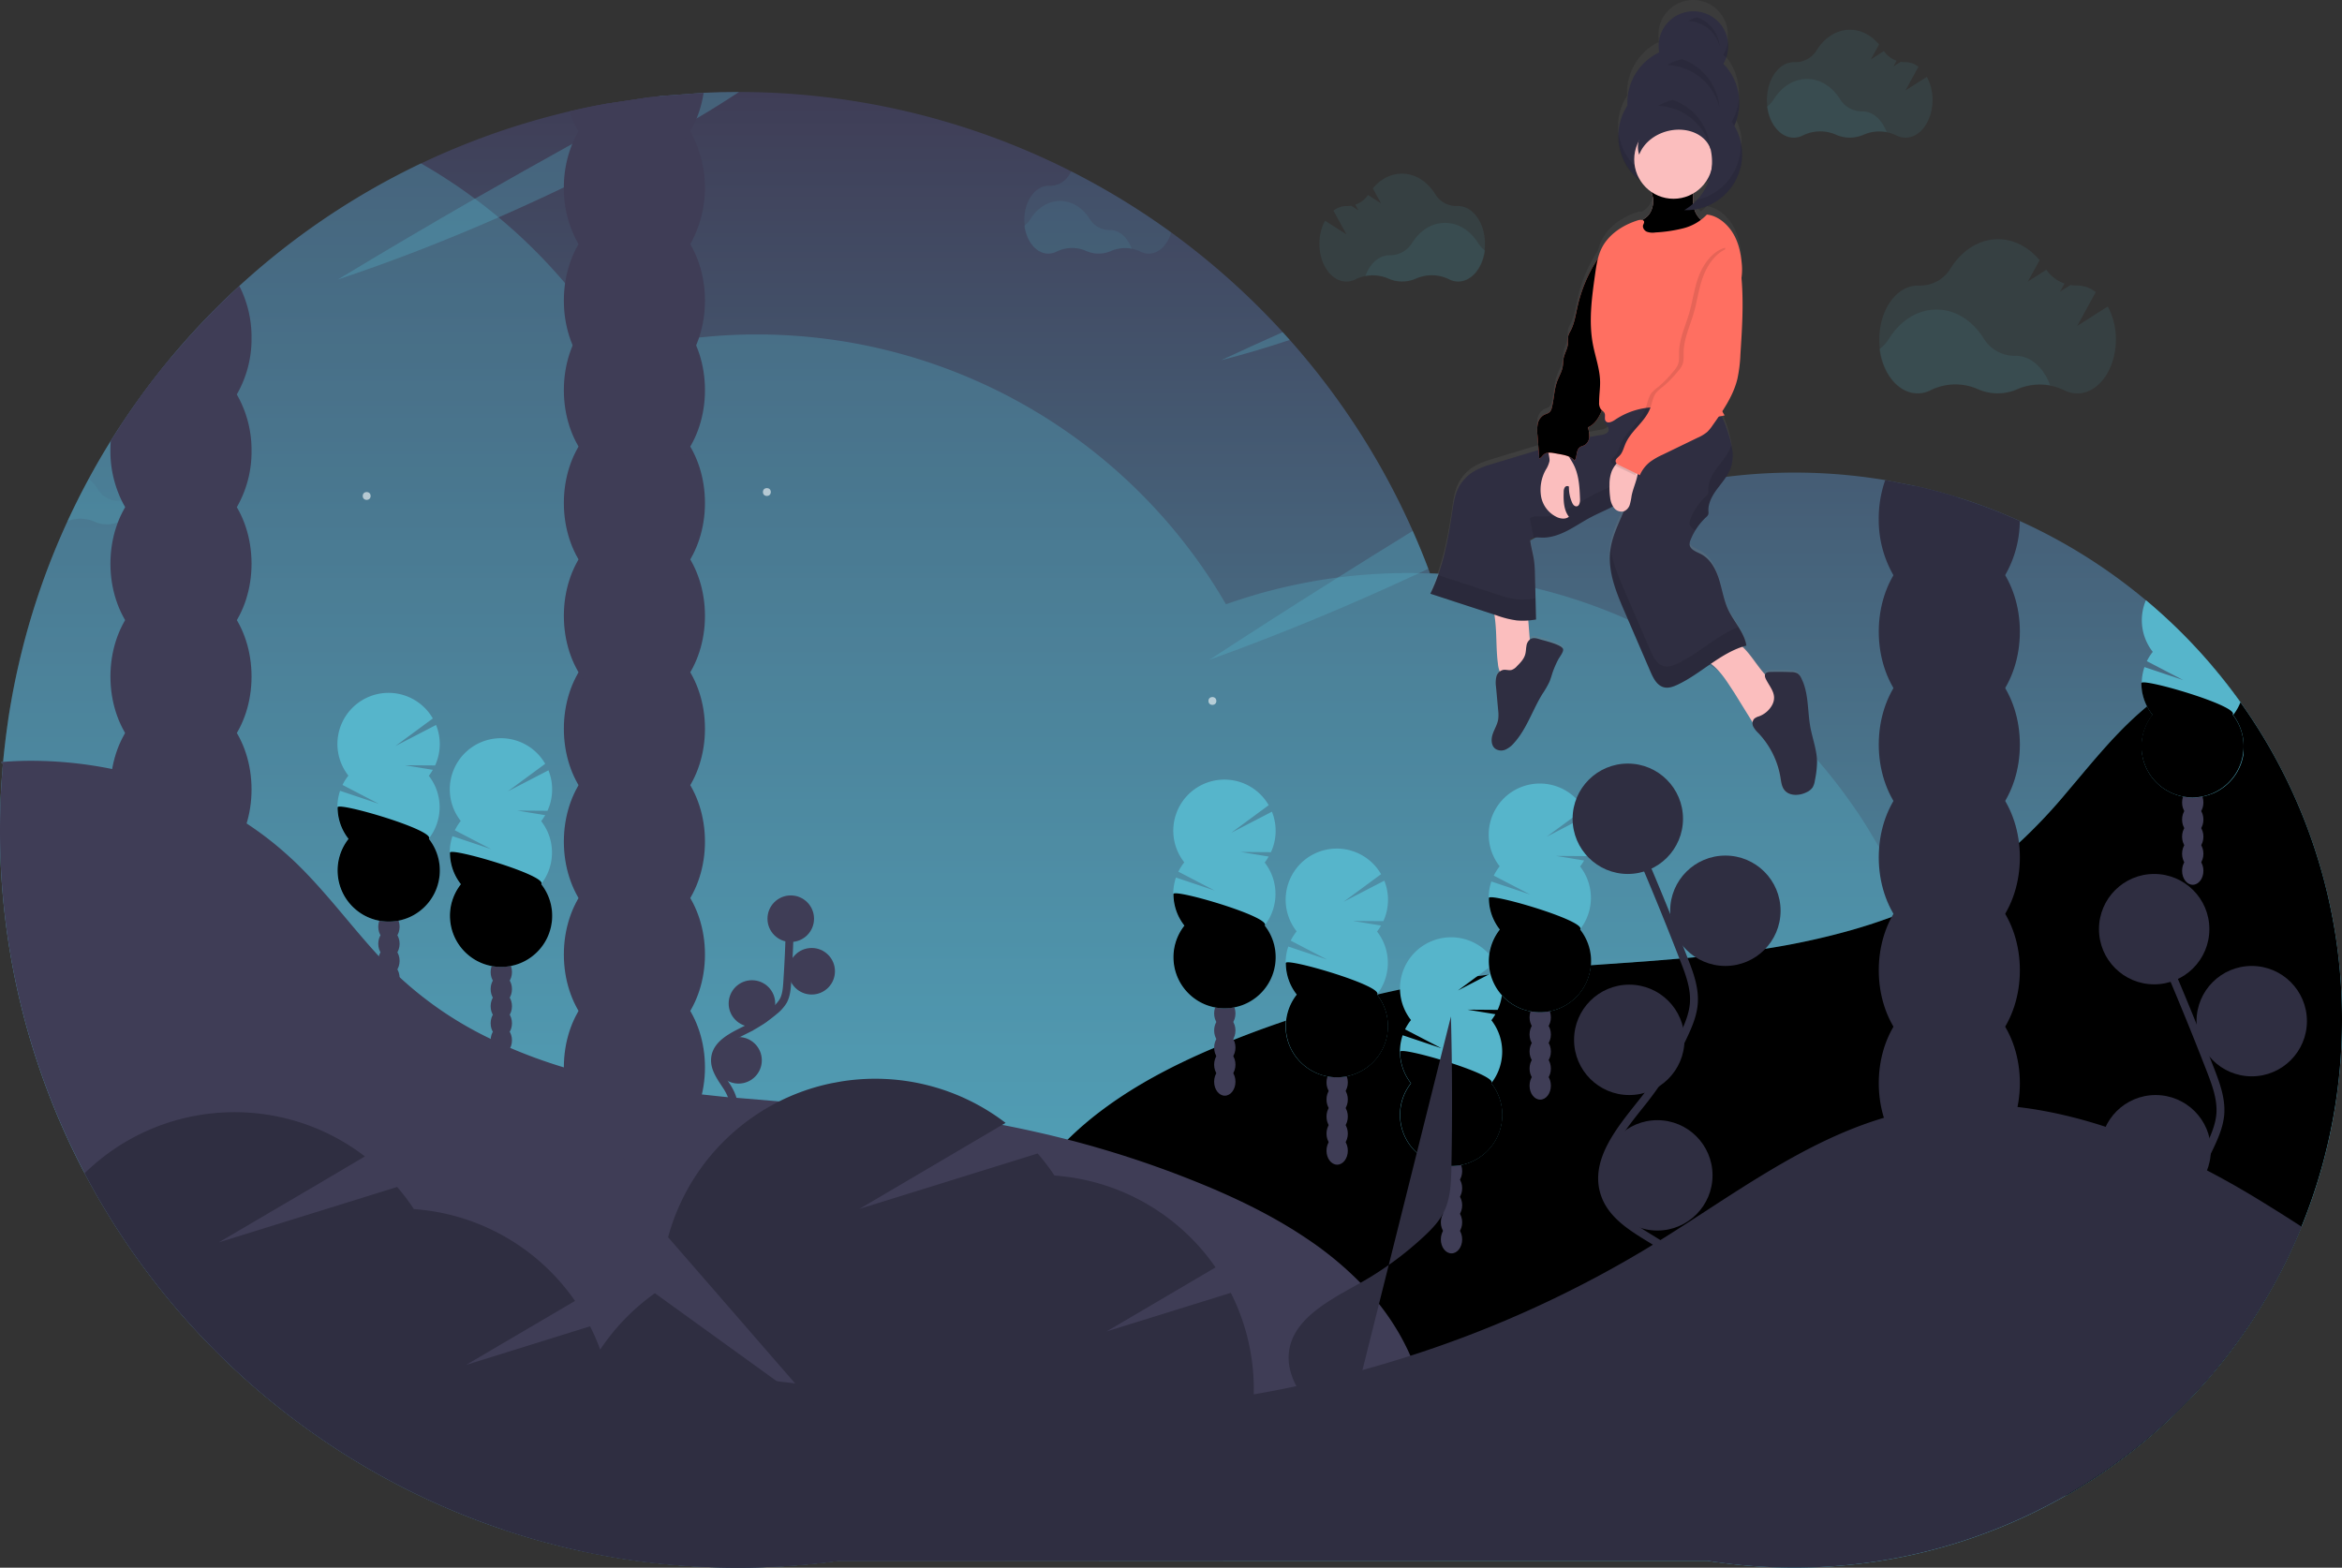 <svg xmlns="http://www.w3.org/2000/svg" xmlns:xlink="http://www.w3.org/1999/xlink" viewBox="0 0 1188 795.33"><rect x="0" y="0" width="1188" height="795.33" fill="#333333" stroke="none"/><style>.B{opacity:.1}.C{fill:#56b5cb}.D{fill:#3f3d56}.E{fill:#2f2e41}.F{opacity:.03}.G{fill:#fbbebe}.H{stroke-miterlimit:10}.I{stroke-width:4}.J{fill:#ff6f61}</style><defs><path id="C" d="M1188 517.54c-.072 99.584-53.351 191.54-139.71 241.13H506.83q-1-7.15-1.81-14.29l-1.21-10.67a538.15 538.15 0 01-1.69-18.69c-2.4-33.62-1-68 12.4-98.09a118.7 118.7 0 015.68-11.26 124.72 124.72 0 0110.45-15.37 139.73 139.73 0 0111-12.23 166.74 166.74 0 0116.71-14.4c2.81-2.13 5.7-4.2 8.64-6.19l.54-.36c15.07-10.14 31.65-18.44 48.35-25.52l3.46-1.44.9-.37 4.89-2 .65-.26q13.21-5.26 26.61-9.76 22.76-7.67 46.17-13.19 5.82-1.38 11.68-2.61 5.67-1.21 11.37-2.28 12.61-2.4 25.32-4.16l2.63-.34 5.54-.73 1-.12 4.79-.56 19.61-2c.26 0 .51 0 .76-.09h.06q10.39-.88 20.8-1.64l4.86-.36 4-.28 23.76-1.68 19.24-1.57 3.26-.29 2.21-.21a4.07 4.07 0 00.6-.06h.28l3.71-.37a1.66 1.66 0 01.22 0l3.18-.33c8.5-.88 17-1.92 25.44-3.19l2.58-.38a363.89 363.89 0 0043.37-9.38q4.88-1.39 9.7-2.94 5.53-1.79 11-3.8l1.54-.57 7.56-3c3.64-1.5 7.24-3.11 10.78-4.8l.46-.21q6.32-3 12.4-6.44c1.88-1.06 3.75-2.16 5.59-3.29a177.11 177.11 0 0026.26-19.32l1.83-1.67.2-.18a273.09 273.09 0 0022.42-24c9.94-11.68 19.56-23.69 30.53-34.38q4.8-4.68 10-9c4-3.3 8.08-6.41 12.32-9.33l.63-.44a181.25 181.25 0 0119.36-11.57q7.85 9.17 14.87 19A276.44 276.44 0 011188 517.54z"/><path id="D" d="M217.55 393.55a26.3 26.3 0 002-3l-14.22-2.33 15.38.11a26 26 0 00.49-20.54l-20.64 10.7 19-14a25.93 25.93 0 00-46.058 2.188 25.93 25.93 0 003.228 26.812 25.91 25.91 0 00-3 4.73l18.47 9.59-19.69-6.61a25.93 25.93 0 004.18 24.35c-8.362 10.63-7.149 25.902 2.785 35.079s25.255 9.177 35.189 0 11.147-24.449 2.785-35.079c7.402-9.405 7.402-22.655 0-32.06z"/><path id="E" d="M171.24 409.58a25.85 25.85 0 005.55 16c-8.362 10.63-7.149 25.902 2.785 35.079s25.255 9.177 35.189 0 11.147-24.449 2.785-35.079c3.45-4.38-46.31-18.91-46.31-16z"/><path id="F" d="M838.59 101.06c.17 3.35-.84 6.94-3.42 9.09-.83.69-1.79 1.22-2.59 1.94a7 7 0 001 10.61c2.67 1.64 6.08 1.2 9.17.66a53.89 53.89 0 0012-3.14 20 20 0 009.5-7.78c-3.37-1.87-5.2-5.82-5.41-9.66s.85-8.23-1.59-11.22-6.7-2.89-10.25-1.89c-1.8.5-3.54 1.18-5.34 1.67-.91.24-3.93.25-4.52.92-1.14 1.24 1.34 6.85 1.45 8.8z"/><path id="G" d="M815.56 127.94c-2.28-.25-4.09 1.84-5.34 3.77a72.87 72.87 0 00-9.93 23.53c-1 4.27-1.57 8.7-3.6 12.58a13.12 13.12 0 00-1.17 2.56 25.75 25.75 0 00-.18 4.13c-.21 2.49-1.68 4.7-2.18 7.16-.29 1.46-.23 3-.49 4.44-.46 2.57-1.87 4.85-2.78 7.3-1.59 4.31-1.57 9-2.74 13.49a4.66 4.66 0 01-.93 2c-.79.87-2.06 1.09-3.1 1.64a6.73 6.73 0 00-3.11 4.6 20.21 20.21 0 00-.11 5.71l.92 11.79c.94-.39 1.56-1.46 2.35-2.12 1.44-1.2 3.56-.93 5.4-.59l2.69.48c2.75.5 5.74 1.14 7.5 3.3 1.4-2.19.6-5.42 2.75-6.88.71-.47 1.57-.63 2.31-1a5.18 5.18 0 002.35-4.14 15.14 15.14 0 00-.68-4.89c3.45-1.45 5.6-4.95 7-8.44a70.68 70.68 0 003.21-13c3.11-17.53 6-35.18 6.25-53a25.43 25.43 0 00-1-8.83c-1.01-2.86-2.43-5.25-5.39-5.59z"/><linearGradient id="A" x1="600" y1="847.66" x2="600" y2="99" gradientUnits="userSpaceOnUse"><stop offset="0" stop-color="#56b5cb"/><stop offset="1" stop-color="#3f3d56"/></linearGradient><linearGradient id="B" x1="829.47" y1="455.58" x2="829.47" y2="52.33" gradientUnits="userSpaceOnUse"><stop offset="0" stop-color="gray" stop-opacity=".25"/><stop offset=".54" stop-color="gray" stop-opacity=".12"/><stop offset="1" stop-color="gray" stop-opacity=".1"/></linearGradient></defs><path d="M1142.29 408.43q-7-9.82-14.87-19a278.6 278.6 0 00-96.83-72.77 273.46 273.46 0 00-31.27-11.93q-11.1-3.48-22.58-6l-14.44-2.83a278.45 278.45 0 00-209.12 49q-10.77-1.31-21.8-1.75l-.87-2.32q-3.68-9.74-7.89-19.2a374.37 374.37 0 00-62.4-96.88l-3.56-3.94a378 378 0 00-56.56-50.57A373.18 373.18 0 00380.86 99h-.53q-8.76 0-17.41.41l-22.27 1.68-5.48.62-22.51 3.4q-8.94 1.62-17.73 3.69A375.19 375.19 0 0091.8 234.85q-9.48 11.43-18 23.63a352.76 352.76 0 00-7.9 11.71l-3.64 5.72Q56.32 285.42 51 295.3q-5.67 10.47-10.68 21.32a1.42 1.42 0 00-.08.18 370.54 370.54 0 00-24.73 72.49q-2.27 9.84-4 19.86-.68 3.84-1.26 7.7l-.12.86c-1 7-1.89 14-2.54 21.13l-.87.08a6.75 6.75 0 01.19.64 6.45 6.45 0 00.58.31l-.22 2.72a8.61 8.61 0 01-.19 2.41Q6 459 6 473.34A372.42 372.42 0 0048.54 646.8l.39.74A375.84 375.84 0 00168.57 782a372 372 0 00132.13 57.17l8.27 1.69q17.14 3.32 34.83 5 18 1.74 36.53 1.75a376.28 376.28 0 0051.33-3.5h440.39l3.58.55c110.219 16.255 219.49-34.904 277.592-129.965s53.799-215.638-10.932-306.315z" transform="translate(-6 -52.33)" fill="url(#A)"/><g class="C"><path d="M989 560.95l-.34-9.74q-.32-6.1-.89-12.15a274.18 274.18 0 00-5.43-34l-.35-1.51q-3-12.95-7.17-25.43-2.82-8.38-6.15-16.45-1.18-2.91-2.44-5.75a271.5 271.5 0 00-13-26l-.63-1.1-4.48-7.51-.61-1-.83-1.32v-.06q-2.94-4.67-6.06-9.19a276.24 276.24 0 00-21.3-27.1 277.85 277.85 0 00-37.09-34.58c-3.33-2.55-6.7-5.05-10.15-7.47a273.4 273.4 0 00-124.78-47.88q-10.77-1.31-21.8-1.75a196.83 196.83 0 00-5.43-.16c-2-.06-4-.07-6-.07a278.73 278.73 0 00-35.12 2.22 274.07 274.07 0 00-57.06 13.62C572.629 221.831 482.017 169.686 384 169.67a271.16 271.16 0 00-29.36 1.57c-1.08.09-2.16.22-3.24.35a273.83 273.83 0 00-39.17 7.55c-3.82-6.28-7.89-12.43-12.2-18.38s-8.69-11.59-13.37-17.09q-6-7-12.38-13.62a5.55 5.55 0 00-.42-.42 273.79 273.79 0 00-20.94-19.36c-3.9-3.26-7.89-6.42-12-9.44q-7.71-5.76-15.83-10.94-5.7-3.66-11.58-7A376.23 376.23 0 0085.8 182.52q-9.48 11.43-18 23.63a352.76 352.76 0 00-7.9 11.71l-3.64 5.72q-5.94 9.51-11.26 19.39-5.67 10.47-10.68 21.32a1.42 1.42 0 00-.08.18 370.54 370.54 0 00-24.73 72.49q-2.27 9.84-4 19.86-.68 3.84-1.26 7.7l-.12.86c-1 7-1.89 14-2.54 21.13l-.87.08a6.75 6.75 0 01.19.64 6.45 6.45 0 00.58.31l-.22 2.72a8.61 8.61 0 01-.19 2.41Q0 406.67 0 421.01a372.42 372.42 0 0042.54 173.46c.33.05.67.1 1 .13a276.23 276.23 0 00105.21-7.46q4.68 7.72 9.86 15.1 3.83 5.48 7.92 10.74a276.34 276.34 0 0083.15 71.69c1.41.8 2.84 1.57 4.27 2.34A270.73 270.73 0 00294 704.55q8 2.79 16.31 5.09c.31.08.62.18.93.25a272.89 272.89 0 0053.13 9q9.72.71 19.62.71a278 278 0 0044.34-3.56 271.65 271.65 0 0027.18-5.87q10.5-2.81 20.65-6.43 2.85 4.89 5.89 9.64A271.45 271.45 0 00505 744.34q6.29 7.38 13.11 14.29a276 276 0 0039.45 33.2h308.49l3.58.55a277.57 277.57 0 0040.27-33.71A274.3 274.3 0 00985 612.36q1.37-8 2.27-16.06a277.48 277.48 0 001.73-30.63v-4.72z" opacity=".3"/><use xlink:href="#C"/></g><use xlink:href="#C" opacity=".2"/><g class="D"><ellipse cx="197.29" cy="504.78" rx="5.41" ry="7.09"/><ellipse cx="197.29" cy="496.12" rx="5.41" ry="7.09"/><ellipse cx="197.29" cy="487.46" rx="5.41" ry="7.09"/><ellipse cx="197.29" cy="478.8" rx="5.41" ry="7.09"/><ellipse cx="197.29" cy="470.14" rx="5.41" ry="7.09"/><ellipse cx="197.29" cy="461.48" rx="5.41" ry="7.09"/><ellipse cx="197.29" cy="452.82" rx="5.41" ry="7.09"/></g><use xlink:href="#D" class="C"/><use xlink:href="#E" class="F"/><g class="D"><ellipse cx="254.29" cy="527.78" rx="5.41" ry="7.09"/><ellipse cx="254.29" cy="519.12" rx="5.41" ry="7.09"/><ellipse cx="254.29" cy="510.46" rx="5.41" ry="7.09"/><ellipse cx="254.29" cy="501.8" rx="5.41" ry="7.09"/><ellipse cx="254.29" cy="493.14" rx="5.41" ry="7.09"/><ellipse cx="254.29" cy="484.48" rx="5.41" ry="7.09"/><ellipse cx="254.29" cy="475.82" rx="5.41" ry="7.09"/></g><use xlink:href="#D" x="57" y="23" class="C"/><use xlink:href="#E" x="57" y="23" class="F"/><g class="D"><ellipse cx="621.29" cy="548.78" rx="5.41" ry="7.09"/><ellipse cx="621.29" cy="540.12" rx="5.41" ry="7.09"/><ellipse cx="621.29" cy="531.46" rx="5.41" ry="7.09"/><ellipse cx="621.29" cy="522.8" rx="5.41" ry="7.09"/><ellipse cx="621.29" cy="514.14" rx="5.41" ry="7.09"/><ellipse cx="621.29" cy="505.48" rx="5.41" ry="7.09"/><ellipse cx="621.29" cy="496.82" rx="5.41" ry="7.09"/></g><use xlink:href="#D" x="424" y="44" class="C"/><use xlink:href="#E" x="424" y="44" class="F"/><g class="D"><ellipse cx="678.29" cy="583.78" rx="5.41" ry="7.09"/><ellipse cx="678.29" cy="575.12" rx="5.41" ry="7.09"/><ellipse cx="678.29" cy="566.46" rx="5.41" ry="7.09"/><ellipse cx="678.29" cy="557.8" rx="5.41" ry="7.09"/><ellipse cx="678.29" cy="549.14" rx="5.41" ry="7.09"/><ellipse cx="678.29" cy="540.48" rx="5.41" ry="7.09"/><ellipse cx="678.29" cy="531.82" rx="5.41" ry="7.09"/></g><use xlink:href="#D" x="481" y="79" class="C"/><use xlink:href="#E" x="481" y="79" class="F"/><g class="D"><ellipse cx="736.29" cy="628.78" rx="5.41" ry="7.09"/><ellipse cx="736.29" cy="620.12" rx="5.41" ry="7.09"/><ellipse cx="736.29" cy="611.46" rx="5.41" ry="7.09"/><ellipse cx="736.29" cy="602.8" rx="5.41" ry="7.09"/><ellipse cx="736.29" cy="594.14" rx="5.41" ry="7.09"/><ellipse cx="736.29" cy="585.48" rx="5.41" ry="7.09"/><ellipse cx="736.29" cy="576.82" rx="5.41" ry="7.09"/></g><use xlink:href="#D" x="539" y="124" class="C"/><use xlink:href="#E" x="539" y="124" class="F"/><g class="D"><ellipse cx="781.29" cy="550.78" rx="5.41" ry="7.09"/><ellipse cx="781.29" cy="542.12" rx="5.41" ry="7.09"/><ellipse cx="781.29" cy="533.46" rx="5.41" ry="7.09"/><ellipse cx="781.29" cy="524.8" rx="5.41" ry="7.09"/><ellipse cx="781.29" cy="516.14" rx="5.41" ry="7.09"/><ellipse cx="781.29" cy="507.48" rx="5.41" ry="7.09"/><ellipse cx="781.29" cy="498.82" rx="5.41" ry="7.09"/></g><use xlink:href="#D" x="584" y="46" class="C"/><use xlink:href="#E" x="584" y="46" class="F"/><g class="D"><ellipse cx="1112.29" cy="441.78" rx="5.41" ry="7.09"/><ellipse cx="1112.29" cy="433.12" rx="5.41" ry="7.09"/><ellipse cx="1112.29" cy="424.46" rx="5.41" ry="7.09"/><ellipse cx="1112.29" cy="415.8" rx="5.41" ry="7.09"/><ellipse cx="1112.29" cy="407.14" rx="5.41" ry="7.09"/><ellipse cx="1112.29" cy="398.48" rx="5.41" ry="7.09"/><ellipse cx="1112.29" cy="389.82" rx="5.41" ry="7.09"/></g><path d="M1138.1 378.67V381.64c0 .15-.07.55-.11.83v.34c0 .3-.1.57-.16.86a4.91 4.91 0 01-.1.5l-.26 1.08-.3 1.07a21.41 21.41 0 01-.89 2.44l-.52 1.16-.52 1-.44.8-.47.75-.19.31-.42.63-.15.2a10.03 10.03 0 01-.56.77 26.1 26.1 0 01-3.31 3.59l-.79.68-.09.07-.71.57-.38.27-.72.51a24.37 24.37 0 01-3.58 2.05 8.94 8.94 0 01-1 .43l-1 .38c-.36.11-.41.17-.62.23l-.36.13-1 .28-1 .27a2.57 2.57 0 01-.38.08l-.85.18-1.87.31h-.1c-.22 0-.45.06-.67.07a6.83 6.83 0 01-.78.06h-2.97a6.48 6.48 0 01-.77-.06 4.62 4.62 0 01-.64-.06l-1.92-.28-1-.22a.59.59 0 01-.22-.05 26.17 26.17 0 01-4.1-1.33 22.52 22.52 0 01-2.1-1l-1-.54-.7-.43-1.35-.91-.54-.41a3.8 3.8 0 01-.38-.29l-.57-.47a.47.47 0 01-.15-.13l-.73-.64a25.91 25.91 0 01-2.29-2.4l-.69-.85-.46-.63-.35-.49-.46-.69-.55-.9-1-1.85-.39-.87-.63-1.57-.37-1.1-.34-1.21a.08.08 0 010-.05l-.25-1.08-.17-.93-.14-.84a1.5 1.5 0 010-.22c-.06-.33-.09-.68-.12-1l-.08-1.16v-1.19a25.85 25.85 0 015.55-16l-1.24-1.72-.36-.56-.48-.81-.55-1a.41.41 0 01-.05-.09 22.28 22.28 0 01-.94-2l-.28-.7a33.53 33.53 0 01-.67-2 23.08 23.08 0 01-.55-2.39 9.25 9.25 0 01-.12-.73.11.11 0 010-.06c0-.24-.08-.47-.11-.71a24.75 24.75 0 01-.15-1.75v-1.44a26 26 0 011.37-8.31l19.69 6.61-18.47-9.61a26.17 26.17 0 013-4.72 26 26 0 01-3.48-26.2 279.07 279.07 0 0133.11 32.75q7.85 9.17 14.87 19a25.55 25.55 0 01-3.66 6.41l-.08.1a25.79 25.79 0 015.33 15.91z" class="C"/><use xlink:href="#E" x="915" y="-63" class="F"/><path d="M654.22 172.46q-17.22 5.76-34.82 10.31 15.61-7.31 31.26-14.25l3.56 3.94zM356.92 47.09q8.65-.42 17.41-.41h.53c-7.12 4.69-14.28 9.19-21.49 13.41-1.81 1-3.62 2.1-5.44 3.11q-2.06 1.17-4.12 2.29-16.24 8.85-32.7 17.21-12.5 6.34-25.09 12.38-16.45 7.88-33.1 15.19c-26.92 11.79-54.08 22.4-81.52 31.51q34.75-21 69.55-41 24.65-14.11 49.36-27.8 2.69-1.5 5.37-3 18.06-10 36.18-19.74l2.79-1.51zm359.7 222.25q4.21 9.46 7.89 19.2l-4.56 2.16c-35.17 16.41-70.72 31.21-106.55 44.07q32.73-21.33 65.48-41.92 18.86-11.87 37.74-23.51z" opacity=".3" class="C"/><path d="M728.83 758.67c-.18-24.58-3.56-48.81-13.35-70.74a118.7 118.7 0 00-5.68-11.26 124.6 124.6 0 00-10.29-15.16 133.22 133.22 0 00-9.43-10.71A171.54 171.54 0 00663 628.46c-16.25-11-34.28-19.86-52.35-27.32a518 518 0 00-69-23q-4.18-1.06-8.39-2.08l-2.62-.63-2.83-.65-4.84-1.09q-7.24-1.59-14.52-3-12.61-2.4-25.32-4.16c-18.32-2.52-36.76-4.09-55.21-5.44l-8.89-.64-23.76-1.68-23.76-2-1.91-.1-3.71-.37-9.85-1.06q-9.51-1.08-19-2.49-10.55-1.57-21.06-3.7l-1.15-.24-5.57-1.2-3.28-.75q-10.08-2.37-20-5.36a260.19 260.19 0 01-27.17-9.87q-4.43-1.89-8.76-4l-1.18-.59a185.54 185.54 0 01-45.1-30.31l-1.13-1-2.4-2.3c-1.41-1.37-2.79-2.78-4.15-4.19l-3.93-4.15c-7.55-8.17-14.61-16.83-21.83-25.34-6.25-7.35-12.61-14.58-19.51-21.32a147.03 147.03 0 00-3.87-3.63 169.64 169.64 0 00-19.01-15.13 127.63 127.63 0 00-2.84-1.9q-5.62-3.72-11.53-7c-3.85-2.14-7.79-4.14-11.79-6q-8-3.72-16.27-6.69a204.16 204.16 0 00-28.61-7.93 206.59 206.59 0 00-42.69-4.18 189.61 189.61 0 00-12.63.55l-.87.08a6.75 6.75 0 01.19.64 6.45 6.45 0 00.58.31l-.22 2.72a8.61 8.61 0 01-.18 2.4Q0 406.67 0 421.01a372.42 372.42 0 0042.54 173.46l.39.74a375.84 375.84 0 00119.64 134.46 372 372 0 00132.13 57.17l8.27 1.69q17.14 3.32 34.83 5 18 1.74 36.53 1.75a376.28 376.28 0 0051.33-3.5h301.76c.92-10.96 1.49-22.11 1.41-33.11z" class="D"/><g class="C"><path d="M574.05 126.14a18.21 18.21 0 00-10.55 1.15 15.54 15.54 0 01-12.65 0 17.76 17.76 0 00-14.89.29 9.3 9.3 0 01-4.29 1.07c-6 0-11.06-6.08-12.1-14.1a11.45 11.45 0 003-3.25c3.53-5.7 9-9.36 15.17-9.36s11.57 3.61 15.11 9.25a11.63 11.63 0 0010 5.51h.15c4.86-.03 9 3.82 11.05 9.44z" class="B"/><path d="M594.1 117.95c-1.83 6.29-6.25 10.74-11.4 10.74a9.21 9.21 0 01-4.24-1.05 17.76 17.76 0 00-14.76-.29 15.68 15.68 0 01-6.3 1.34 15.48 15.48 0 01-4.84-.79c-.26-.07-.53-.18-.79-.27a7.96 7.96 0 01-.73-.3.49.49 0 00-.19-.07 7.52 7.52 0 00-.78-.32c-.25-.1-.5-.18-.75-.27a17.68 17.68 0 00-13.17.94 9.27 9.27 0 01-4.28 1.08 8.39 8.39 0 01-2.4-.35c-.11 0-.21-.06-.32-.08a1.9 1.9 0 01-.36-.12c-4.65-1.67-8.23-7.06-9-13.75a23.08 23.08 0 01-.18-2.91c0-9.51 5.5-17.21 12.3-17.21h.33a11.35 11.35 0 0010-5.4 18 18 0 011.29-1.86 374.17 374.17 0 0150.57 30.94zM71.05 263.49a17.64 17.64 0 00-3.49-.32 17.89 17.89 0 00-7.06 1.5l-.67.27a15.46 15.46 0 01-5.62 1.06 15.74 15.74 0 01-4.65-.71l-.79-.29-.92-.37-.78-.32-.75-.26a17.86 17.86 0 00-12 .27q5-10.86 10.68-21.32a21.78 21.78 0 014.9 5.55 11.66 11.66 0 0010 5.5h.15a8.85 8.85 0 011.71.17 9.86 9.86 0 013 1.11 15.21 15.21 0 016.29 8.16z" class="B"/><path d="M92 248.83c0 9.5-5.51 17.2-12.3 17.2a9.21 9.21 0 01-4.24-1.05 16.76 16.76 0 00-7.85-1.74 18 18 0 00-6.91 1.43c-.31.13-.61.26-.93.37a15.38 15.38 0 01-5.37 1 15.65 15.65 0 01-4.26-.59l-.58-.18c-.26-.09-.53-.18-.79-.29a7.49 7.49 0 01-.77-.31l-.19-.07c-.26-.12-.51-.21-.78-.32l-.75-.26-.69-.2a17.71 17.71 0 00-11.42.65 1.42 1.42 0 01.08-.18q5-10.86 10.68-21.32 5.34-9.87 11.26-19.39l3.64-5.72a18.8 18.8 0 017.79 5.71l-3.73 6.78 5.91-3.75a11.69 11.69 0 005.79 4.39l-1.42 2.59 3.31-2.11a11.31 11.31 0 002 .16h.16a9.64 9.64 0 015.9 2.1l-4 7.35-1.88 3.43 8-5.06 1.78-1.13a9 9 0 01.45.88 22.07 22.07 0 012.11 9.63z" class="B"/></g><g class="E"><ellipse cx="988.81" cy="549.5" rx="35.79" ry="46.85"/><ellipse cx="988.81" cy="492.23" rx="35.79" ry="46.85"/><ellipse cx="988.81" cy="434.97" rx="35.79" ry="46.85"/><ellipse cx="988.81" cy="377.71" rx="35.79" ry="46.85"/><ellipse cx="988.81" cy="320.44" rx="35.79" ry="46.85"/><path d="M956.3 243.57a58.94 58.94 0 00-3.3 19.62 56.47 56.47 0 007.46 28.63c6.54 11.08 16.8 18.22 28.33 18.22s21.78-7.14 28.33-18.22a56.29 56.29 0 007.45-27.49 273.41 273.41 0 00-31.27-11.92q-11.1-3.48-22.58-6z"/><path d="M970.74 246.38q11.47 2.54 22.58 6a28.1 28.1 0 01-4.51.37 29.5 29.5 0 01-18.07-6.37z"/></g><g class="D"><ellipse cx="321.81" cy="541.5" rx="35.79" ry="46.85"/><ellipse cx="321.81" cy="484.23" rx="35.79" ry="46.85"/><ellipse cx="321.81" cy="426.97" rx="35.79" ry="46.85"/><ellipse cx="321.81" cy="369.71" rx="35.79" ry="46.85"/><ellipse cx="321.81" cy="312.44" rx="35.79" ry="46.85"/><ellipse cx="321.81" cy="255.18" rx="35.79" ry="46.85"/><ellipse cx="321.81" cy="197.92" rx="35.79" ry="46.85"/><ellipse cx="321.81" cy="152.5" rx="35.79" ry="46.85"/><path d="M306.65 52.79a39.72 39.72 0 00-13.17 13.82 48.46 48.46 0 00-3.17 6.37 58.37 58.37 0 00-4.29 22.1v.16a56.47 56.47 0 007.46 28.63c6.54 11.08 16.8 18.22 28.33 18.22s21.78-7.14 28.33-18.22a58.67 58.67 0 000-57.26 51.13 51.13 0 00-2.21-3.41 35.93 35.93 0 00-16.07-12.93 25.66 25.66 0 00-2.69-.89z"/><path d="M329.16 49.38q2.73-.33 5.48-.62l22.27-1.67a56.16 56.16 0 01-3.55 13 50.7 50.7 0 01-3.23 6.52c-6.55 11.08-16.8 18.22-28.33 18.22a28 28 0 01-10.7-2.13 36.23 36.23 0 01-15.43-12.69c-.77-1.09-1.51-2.22-2.2-3.4a51 51 0 01-4.56-10.13q8.79-2.07 17.73-3.69z"/><ellipse cx="91.81" cy="400.5" rx="35.79" ry="46.85"/><ellipse cx="91.81" cy="343.23" rx="35.79" ry="46.85"/><ellipse cx="91.81" cy="285.97" rx="35.79" ry="46.85"/><path d="M127.6 228.67a56.5 56.5 0 01-7.46 28.63c-6.55 11.08-16.8 18.23-28.33 18.23-9.33 0-17.82-4.68-24.2-12.33v-.07a43.53 43.53 0 01-4.08-5.83c-.61-1-1.18-2.07-1.72-3.15A57.65 57.65 0 0156 228.67q0-2.6.21-5.13l3.64-5.72c2.55-4 5.19-7.85 7.9-11.71q8.53-12.18 18-23.63a27.27 27.27 0 016-.67c11.53 0 21.78 7.14 28.33 18.23a56.53 56.53 0 017.52 28.63z"/><path d="M127.6 171.45a56.58 56.58 0 01-7.46 28.63c-6.55 11.08-16.81 18.21-28.33 18.21-9.26 0-17.69-4.59-24-12.14q8.53-12.18 18-23.63a371.69 371.69 0 0135.6-37.45 57.3 57.3 0 016.19 26.38z"/></g><path d="M303 788.54q17.14 3.32 34.83 5 18 1.76 36.53 1.76a376.28 376.28 0 0051.33-3.51h440.36l3.58.55c126.575 18.579 249.501-51.573 297.89-170a933.71 933.71 0 00-23.62-14.83 436.03 436.03 0 00-24.4-13.75l-3.78-2a331.31 331.31 0 00-47.65-20.11c-7.1-2.33-14.26-4.35-21.46-6q-5.11-1.19-10.25-2.12-6.46-1.19-13-1.94a176 176 0 00-34.42-.74q-3.16.24-6.34.63-6.11.71-12.19 1.92-7.5 1.5-14.76 3.68c-41.7 12.39-77.82 40.08-115.22 63.18l-1.43.89a569.75 569.75 0 01-123.52 56.65q-12.11 3.9-24.38 7.26-14 3.84-28.1 7l-5.38 1.16q-10.79 2.31-21.66 4.18a578.73 578.73 0 01-133.84 7.52q-10-.6-20.05-1.57-13.31-1.28-26.54-3.21l-1.82-.26-22.88-3.71-27.43-4.3-9.29-1.16a241.73 241.73 0 00-29.35-1.62c-1.55 0-3.1.06-4.66.13-16.73.65-33.7 3.9-48.84 10.61l-.86.38a91.7 91.7 0 00-22.13 13.91q-2.86 2.44-5.52 5.18c-12.92 13.33-20.65 29.68-27 46.78a368.22 368.22 0 0039 10.7z" class="E"/><g fill="#fff"><circle cx="389" cy="249.62" r="2" opacity=".6"/><circle cx="186" cy="251.62" r="2" opacity=".6"/><circle cx="615" cy="355.62" r="2" opacity=".6"/><circle cx="767" cy="285.62" r="2" opacity=".6"/></g><path d="M303 788.54a108.41 108.41 0 003.59-27.79l-.24-7.2a108.89 108.89 0 004.65-31.66 111.26 111.26 0 00-.61-11.61c0-.21-.05-.43-.07-.64a107.37 107.37 0 00-11-36.77L254 686.99l-17.55 5.46 13.23-7.78 42-24.68a108.75 108.75 0 00-81.74-46.59 109.39 109.39 0 00-8.48-11.23l-34.89 10.85L111 630.28l47.68-28 26.42-15.61c-42.66-32.687-102.798-29.318-141.54 7.93l-.62.61a375.93 375.93 0 00119.64 134.5 372 372 0 00132.12 57.14z" class="E"/><path d="M510.19 791.83h-83.81c9.8-16.13 24.93-26.48 41.91-26.48s32.11 10.32 41.9 26.48z" class="D"/><path d="M510.19 791.83h-83.81c9.8-16.13 24.93-26.48 41.91-26.48s32.11 10.32 41.9 26.48z" class="B"/><path d="M303 788.54q17.14 3.32 34.83 5 18 1.76 36.53 1.76a376.28 376.28 0 0051.33-3.51h194.69a108.94 108.94 0 0011.18-48.08l-.24-7.2a108.61 108.61 0 004.68-29.04v-2.58a108.32 108.32 0 00-11.65-49l-63 19.58 55.26-32.49a108.75 108.75 0 00-81.74-46.59q-2-3.09-4.27-6l-1.25-1.61q-1.44-1.83-3-3.59l-2.54.79-87.81 27.3 72.38-42.61 1.72-1a108.82 108.82 0 00-83.51-21l-4.95.91a108.3 108.3 0 00-40.7 17.8 109 109 0 00-42.05 60.29l23 26.45 8.34 9.61 18.64 21.46 14.54 16.73 12.95 14.91-22.26-16.05-31.25-22.57-30.64-22.13a109.13 109.13 0 00-27.74 28.59 108.06 108.06 0 00-16.21 39.53 109.41 109.41 0 006.44 62.66zm373.08-33.39c6.45-10.71.35-24.48-6.93-34.63s-16.22-20.79-15.44-33.25c1.13-17.92 20.66-27.62 36.31-36.41a168.85 168.85 0 0032.17-23.48c3.91-3.64 7.71-7.55 10.12-12.31 3.47-6.86 3.76-14.84 3.92-22.54q.77-38.42-.23-76.86z" class="E"/><path d="M1091.84 471.8q5.65 12.78 11.09 25.65 9.51 22.54 18.35 45.35c2.78 7.17 5.55 14.66 5 22.33-.42 5.33-2.44 10.39-4.68 15.24l-.21.46q-2.61 5.61-5.62 11a167.39 167.39 0 01-11.13 17.38q-1.87 2.58-3.85 5.08c-5.14 6.51-11 13.52-15.19 20.85-3.38 5.86-5.72 11.93-5.84 18.12a24.69 24.69 0 001.31 8.52c4 11.83 16.34 18.25 26.94 24.87a57.09 57.09 0 0113.46 11.29" fill="none" stroke="#2f2e41" class="H I"/><g class="E"><circle cx="1092.72" cy="471.38" r="28"/><circle cx="1142.21" cy="518.05" r="28"/><circle cx="1093.46" cy="583.54" r="28"/><circle cx="1107.7" cy="652.29" r="28"/></g><path d="M860.55 660.06c1.88-12.35-9-22.76-19.59-29.38S818 617.67 814 605.8c-5.77-17 8.59-33.39 19.72-47.48a168.43 168.43 0 0020.81-34c2.24-4.85 4.26-9.91 4.68-15.23.6-7.67-2.17-15.16-5-22.33q-13.87-35.85-29.44-71" fill="none" stroke="#2f2e41" class="H I"/><g class="E"><circle cx="825.72" cy="415.38" r="28"/><circle cx="875.21" cy="462.05" r="28"/><circle cx="826.46" cy="527.54" r="28"/><circle cx="840.7" cy="596.29" r="28"/></g><path d="M370.86 565.84c2.92-4.39.62-10.31-2.25-14.73s-6.44-9.06-5.87-14.3c.81-7.53 9.23-11.24 16-14.65a71 71 0 0014-9.27 19.29 19.29 0 004.51-5c1.59-2.83 1.86-6.19 2.08-9.42q1.08-16.18 1.38-32.39" fill="none" stroke="#3f3d56" class="H I"/><g class="D"><circle cx="401.12" cy="466.08" r="11.81"/><circle cx="411.73" cy="492.74" r="11.81"/><circle cx="381.43" cy="509.1" r="11.81"/><circle cx="374.63" cy="537.92" r="11.81"/></g><path d="M924 420.72c-1.53-8.49-.77-17.64-4.66-25.31a5.61 5.61 0 00-1.77-2.27 6.12 6.12 0 00-3.17-.72q-5.26-.23-10.55-.1c-1 0-2.14.15-2.65 1a2 2 0 00-.14.3c-4-4.5-7.08-10.1-11.42-14.26.62-.2 1.24-.4 1.87-.57a17.2 17.2 0 00-.23-1.25l-.1-.37c-.07-.29-.15-.57-.23-.85s-.1-.27-.14-.41a12.75 12.75 0 00-.27-.79l-.17-.41c-.1-.26-.2-.52-.32-.77s-.11-.25-.17-.38l-.38-.8c0-.11-.11-.21-.16-.32l-.44-.84-.15-.27-.51-.9-.1-.17c-.2-.34-.4-.68-.61-1-1.7-2.78-3.58-5.5-4.95-8.33-2.43-5-3.23-10.64-4.84-16s-4.41-10.74-9.3-13.27c-2.32-1.2-5.45-2.25-5.66-4.89a5.64 5.64 0 01.51-2.45 31.57 31.57 0 012.43-4.91c.34-.58.72-1.15 1.1-1.7.09-.14.19-.27.29-.41.3-.42.61-.82.92-1.22l.39-.49c.32-.38.64-.75 1-1.11l.39-.44c.46-.49.93-1 1.42-1.43a3.33 3.33 0 001-1.32 4 4 0 00.08-1.57c-.24-4.25 2-8.22 4.49-11.64s5.38-6.67 6.79-10.67a18.36 18.36 0 00.42-1.39c0-.16.07-.31.1-.47s.14-.63.2-.94.05-.37.08-.55.08-.59.11-.88 0-.39 0-.58v-2.89c0-.19 0-.63-.08-.94s0-.34-.05-.51q-.06-.54-.15-1.08v-.36a32.43 32.43 0 00-.27-1.48 75.63 75.63 0 00-2.73-9.29 33.12 33.12 0 00-2.26-5.42c.55-.1 1.1-.23 1.66-.38-.35-.64-.9-1.39-1.21-2.11 3.29-5.16 6.16-10.56 7.6-16.49a73.68 73.68 0 001.56-12.75c.83-12.87 1.65-25.81.59-38.66v-.51a31.81 31.81 0 00.08-8.33c-.53-5.38-1.79-10.81-4.67-15.36s-7.65-8.56-12.94-9.1a19.19 19.19 0 01-2.89 2.67 11.34 11.34 0 01-3.36-5.24 28.56 28.56 0 0023.95-25c.06-.47.1-.94.13-1.41v-4.08c0-.32 0-.64-.08-1v-.34c0-.35-.08-.69-.14-1v-.22a37.19 37.19 0 00-.2-1.12.5.5 0 010-.12 25.45 25.45 0 00-.27-1.19 29 29 0 00-3.14-7.7 29 29 0 002.26-8.27c.06-.52.11-1 .14-1.54v-2.9a29 29 0 00-8-19.12 17.78 17.78 0 001.42-3.06 25.86 25.86 0 00.31-.94 13.49 13.49 0 00.24-.91v-.08c.07-.28.12-.56.18-.85v-.15c.06-.33.11-.66.15-1s.07-.7.09-1V68.92c-.519-9.159-7.989-16.381-17.161-16.59s-16.963 6.665-17.899 15.79a18.15 18.15 0 00.16 5.42 28.69 28.69 0 00-16 22.46 29.09 29.09 0 00-.17 4.83 29 29 0 00-4.5 13.36v.54c0 .6-.07 1.2-.07 1.81a28.88 28.88 0 0011.12 22.85 20.22 20.22 0 005.62 5.92 23.1 23.1 0 01.9 3.72c.17 3.4-.84 7-3.41 9.23-.65.54-1.37 1-2 1.51a3.65 3.65 0 00-2.07.05c-7.67 2.41-15 7.18-18.55 14.5a27.65 27.65 0 00-1.84 5.17c-.14.21-.29.42-.42.64a74.6 74.6 0 00-9.97 23.87c-1 4.33-1.57 8.83-3.59 12.77a12.55 12.55 0 00-1.17 2.59 26.51 26.51 0 00-.18 4.19c-.21 2.53-1.68 4.77-2.17 7.26-.3 1.48-.24 3-.5 4.5-.46 2.61-1.87 4.93-2.77 7.41-1.59 4.37-1.57 9.17-2.74 13.68a4.71 4.71 0 01-.92 2c-.8.89-2.06 1.1-3.1 1.67a6.83 6.83 0 00-3.11 4.66 20.78 20.78 0 00-.1 5.79l.58 7.55-8.44 2.56-13.87 4.24c-4 1.22-8.06 2.48-11.51 4.86a21 21 0 00-7.25 8.8c-1.58 3.61-2.13 7.58-2.69 11.5-1.59 11-3.52 22-7.13 32.41l-.88 2.43c-.3.8-.62 1.59-.94 2.38l-.21.48-.8 1.89-1.11 2.38L764 362.87c0 .39.08.8.14 1.27 1.12 8 .58 16.06 1.62 24a15.61 15.61 0 00.9 3.89 5.52 5.52 0 00-1.7 2.71 14.46 14.46 0 00-.17 5.17q.56 6.1 1.1 12.23a18.74 18.74 0 01.05 4.49c-.41 2.69-1.94 5.05-2.8 7.63s-.8 5.87 1.33 7.51a5.28 5.28 0 005.11.46 11.89 11.89 0 004.23-3.27c6.54-7.24 9.46-17.05 14.55-25.42a49.15 49.15 0 003.47-6.06c.7-1.62 1.14-3.34 1.71-5a48.79 48.79 0 012.8-6.53c.6-1.2 2.92-4.1 2.43-5.45-.83-2.29-9.74-4.33-11.94-5-1.42-.46-3-.87-4.36-.2a2.87 2.87 0 00-.59.39l-.76-9.83c1.32-.12 2.63-.29 3.93-.5l-.13-5.58-.12-5.13-.29-12.41a66.59 66.59 0 00-.46-7.2c-.51-3.66-1.62-7.22-2-10.89a4.12 4.12 0 011.84-.84 12.67 12.67 0 013.15-.11h.83c4.58.14 9.06-1.48 13.14-3.62s7.87-4.8 11.93-7c.5-.27 1-.53 1.53-.79l.56-.28.95-.47.79-.38.18-.09c2.37-1.13 4.76-2.23 7-3.46a7.11 7.11 0 00.5.72 4.7 4.7 0 005 1.8c-2.8 6.77-6.1 13.32-6.94 20.64-1.22 10.56 3 20.9 7.15 30.66l13.23 31.19c1.46 3.45 3.41 7.32 7 8.14 2.24.51 4.56-.34 6.64-1.33 6-2.88 11.5-7 17-10.88a1.84 1.84 0 01.22.17c5 3.95 8.15 9.48 11.61 14.75l9.28 15.23a4.43 4.43 0 00.37 2.24 13 13 0 002.6 3.37 43.91 43.91 0 0111.15 22.82c.34 2.16.57 4.46 1.84 6.23 2.49 3.45 7.78 3.23 11.52 1.26a7.51 7.51 0 002.88-2.38 9.53 9.53 0 001.17-3.61 50.6 50.6 0 001.11-9.57c.03-6.05-2.22-11.86-3.28-17.84zM870.8 140.5a27.41 27.41 0 001.87-1.39 28.73 28.73 0 01-6 10.2c-.63.69-1.3 1.34-2 2v-.47c-.08-1.53 0-3.14.05-4.72a20.22 20.22 0 006.08-5.62zm-52.52 117.35c0-.09.07-.19.11-.29a6.17 6.17 0 011.35 1.4 5.57 5.57 0 00.2 5c.78 1.32 2.18 2.54 1.87 4s-2.2 2.09-3.75 2.34c-2 .32-4 .7-6 1.11v-.11a15.46 15.46 0 00-.68-4.95c3.42-1.41 5.56-4.95 6.9-8.5z" transform="translate(-6 -52.33)" fill="url(#B)"/><path d="M874.18 32.38a17.65 17.65 0 00-19.79-26.043 17.65 17.65 0 00-12.91 14.903 17.94 17.94 0 00.16 5.34 28.36 28.36 0 00-15.95 22.2 29.31 29.31 0 00-.17 4.76 28.37 28.37 0 0033.003 42.3 28.37 28.37 0 0019.147-26.82v-1.35c7.242-11.125 5.805-25.783-3.46-35.29z" class="E"/><path d="M841.41 22.1l.23-.12c0-.31-.09-.62-.13-.93v.19c-.07.29-.08.57-.1.86zM882 50.98a28.24 28.24 0 01-4.39 12.09v1.35c-.228 15.062-12.188 27.321-27.24 27.919S822.422 81.667 821 66.67c-.06.76-.1 1.53-.1 2.31a28.38 28.38 0 1056.75 0v-1.35A28.24 28.24 0 00882 55.59a27.53 27.53 0 00.1-5.73c0 .37-.02.75-.1 1.12zm-5.49-29.95a17.71 17.71 0 01-2.33 6.75c.49.51 1 1 1.42 1.59a17.68 17.68 0 00.93-3.89 17.9 17.9 0 00-.02-4.45z" class="B"/><path d="M759.84 336.8a12.85 12.85 0 001.29 4.65 5.11 5.11 0 003.76 2.75 7.65 7.65 0 004.15-1.2c2.52-1.32 5.15-2.85 6.46-5.38s1.1-5.37.88-8.12l-1.69-21.63c-4.09-.12-8.2-.11-12.28.11s-4.75 1.17-4.19 5.12c1.12 7.86.57 15.84 1.62 23.7zm119.89 14.63l9.72 15.71a3.92 3.92 0 002.12 2 3.37 3.37 0 002-.36c3.24-1.41 5.72-4.11 8.11-6.72 1.61-1.78 3.28-3.65 3.89-6a7.62 7.62 0 00-1.94-7.16 24.65 24.65 0 00-3.67-2.62c-7.69-5.18-11.16-15-18.74-20.36a3 3 0 00-1.54-.66 3.17 3.17 0 00-1.58.53l-10.37 5.69c-4.49 2.45-3.07 2.74.34 5.39 5.06 3.91 8.19 9.36 11.66 14.56z" class="G"/><path d="M780.94 324.29c-1.42-.45-3-.85-4.36-.2a4.8 4.8 0 00-2.27 3.59c-.27 1.44-.24 2.94-.64 4.35-.68 2.39-2.49 4.25-4.24 6a6.27 6.27 0 01-2.67 1.85c-1.4.36-2.89-.29-4.32 0a4.67 4.67 0 00-3.4 3.47 13.59 13.59 0 00-.17 5.09l1.1 12.06a18.25 18.25 0 010 4.43c-.41 2.65-1.95 5-2.8 7.52s-.81 5.79 1.33 7.41a5.37 5.37 0 005.12.45 12 12 0 004.24-3.22c6.55-7.14 9.47-16.82 14.56-25.06a49 49 0 003.49-6c.69-1.61 1.14-3.3 1.7-5a49.66 49.66 0 012.81-6.43c.61-1.19 2.92-4 2.44-5.38-.78-2.23-9.71-4.23-11.92-4.93zM899 357.55a12.46 12.46 0 01-6.88 5.91 6.26 6.26 0 00-2.32 1.21 3.64 3.64 0 00-.41 4 12.86 12.86 0 002.61 3.3 43 43 0 0111.17 22.5c.34 2.13.57 4.39 1.85 6.14 2.49 3.4 7.79 3.18 11.53 1.24a7.46 7.46 0 002.89-2.34 9.35 9.35 0 001.17-3.56 49.35 49.35 0 001.11-9.44c-.07-6-2.32-11.73-3.4-17.63-1.53-8.37-.76-17.39-4.66-24.95a5.54 5.54 0 00-1.78-2.24 6.21 6.21 0 00-3.17-.71c-3.52-.15-7.05-.18-10.57-.09-1 0-2.15.14-2.66 1s-.06 2 .4 2.87c2.18 4.26 5.72 7.67 3.12 12.79zm-83.63-150.04a5.42 5.42 0 00-1.27 6.86c.78 1.3 2.18 2.5 1.87 4s-2.21 2.06-3.76 2.31c-13.65 2.17-26.94 6.17-40.18 10.15l-13.89 4.18c-4 1.21-8.08 2.45-11.54 4.8a20.75 20.75 0 00-7.26 8.67c-1.58 3.56-2.13 7.48-2.7 11.33-2.08 14.2-4.74 28.53-11.08 41.4l33.69 11a48.45 48.45 0 0010.09 2.54 37.7 37.7 0 009.83-.47l-.55-22.79a62.4 62.4 0 00-.46-7.11c-.5-3.6-1.62-7.11-2-10.73 1.55-1.28 3.81-1 5.82-.91 4.6.14 9.09-1.46 13.17-3.57s7.89-4.73 12-6.87c6.77-3.58 14.47-6 19.64-11.65-2.63 10-8.85 18.78-10 29.08s3 20.6 7.16 30.23l13.26 30.75c1.46 3.4 3.41 7.21 7 8 2.25.51 4.57-.34 6.66-1.31 12.19-5.72 22-16.45 35-19.89-1-6.45-6.06-11.78-8.95-17.63-2.43-4.93-3.23-10.48-4.85-15.74s-4.41-10.58-9.31-13.08c-2.32-1.18-5.46-2.21-5.68-4.82a5.56 5.56 0 01.52-2.42 31.72 31.72 0 017.93-11.54 3.53 3.53 0 001-1.3 3.84 3.84 0 00.08-1.55c-.25-4.19 2-8.11 4.5-11.47s5.39-6.57 6.8-10.52c2.42-6.8 0-14.26-2.38-21.06-1-2.75-2-5.59-4-7.72-3.12-3.34-8-4.3-12.53-4.8-14.72-1.57-32-5.42-43.63 3.65z" class="E"/><path d="M871.06 237.26c-2.51 3.37-4.75 7.28-4.5 11.47a3.84 3.84 0 01-.08 1.55 3.56 3.56 0 01-1 1.31 31.64 31.64 0 00-7.93 11.54 5.53 5.53 0 00-.52 2.42c.14 1.63 1.43 2.65 3 3.47a31.6 31.6 0 015.5-6.7 3.53 3.53 0 001-1.3 3.84 3.84 0 00.08-1.55c-.25-4.19 2-8.11 4.5-11.47s5.39-6.57 6.8-10.52a21.94 21.94 0 00.36-11.9 22.29 22.29 0 01-.36 1.16c-1.46 3.93-4.35 7.15-6.85 10.52zm-57.22-27.72a2.83 2.83 0 002.16-1.87 1.9 1.9 0 000-.58l-.63.47a5 5 0 00-1.53 1.98zm-44.5 94.5a49.73 49.73 0 01-10.09-2.54l-29.74-9.75a88.36 88.36 0 01-4 9.44l33.69 11a48.45 48.45 0 0010.09 2.54 37.7 37.7 0 009.83-.47l-.26-10.7a37 37 0 01-9.52.48zm81.47 32.63c-2.09 1-4.41 1.82-6.66 1.32-3.6-.81-5.55-4.63-7-8l-13.26-30.75c-2.91-6.76-5.86-13.8-6.94-21l-.22 1.52c-1.22 10.41 3 20.6 7.16 30.23l13.26 30.75c1.46 3.4 3.41 7.21 7 8 2.25.51 4.57-.34 6.66-1.31 12.19-5.72 22-16.45 35-19.89-.5-3.36-2.14-6.42-4-9.41-11.12 4.33-20.09 13.46-31 18.54zm-24.04-96.73c-5.17 5.65-12.87 8.06-19.64 11.64-4.06 2.15-7.86 4.77-12 6.88s-8.57 3.7-13.17 3.57c-2-.06-4.27-.38-5.82.9.32 3.35 1.29 6.59 1.84 9.91a17.61 17.61 0 014-.08c4.6.14 9.09-1.46 13.17-3.57s7.89-4.73 12-6.87c4.46-2.36 9.32-4.22 13.6-6.82 2.14-5.11 4.6-10.15 6.02-15.56z" class="B"/><use xlink:href="#F" class="G"/><use xlink:href="#F" class="B"/><g class="G"><circle cx="848.91" cy="80.9" r="19.94"/><path d="M786 233.88a13.5 13.5 0 01-1.88 4.43 20.83 20.83 0 00-2.38 13.61 14.39 14.39 0 008.39 10.59c1.86.74 4.17.93 5.71-.36-2.66-3.46-2.8-8.19-2.64-12.56a4.14 4.14 0 01.56-2.33 1.46 1.46 0 012.1-.38 19 19 0 001.56 8c.42 1 1.14 2 2.2 2 1.52 0 1.93-2.1 1.87-3.62-.23-6.18-.54-12.62-3.52-18.05-1.09-2-2.54-3.84-3-6.07a3.6 3.6 0 00-.76-2.13 2.68 2.68 0 00-1.12-.52c-1.72-.49-5.78-2-7.2-.39s.34 5.72.11 7.78z"/></g><use xlink:href="#G" class="J"/><use xlink:href="#G" class="B"/><path d="M865.83 108.86a25.08 25.08 0 01-12.13 7 74.45 74.45 0 01-14 2.07 8.71 8.71 0 01-4.34-.38c-1.34-.6-2.36-2.19-1.81-3.55a3.93 3.93 0 00.45-1.33c0-1.21-1.81-1.31-3-.95-7.68 2.37-15 7.07-18.58 14.28-2 4.08-2.66 8.66-3.3 13.15-1.66 11.82-3.33 23.9-1.09 35.62 1.19 6.25 3.49 12.35 3.63 18.71.08 3.57-.52 7.12-.49 10.69a5.36 5.36 0 00.94 3.52c.55.64 1.39 1.05 1.77 1.8.64 1.26-.22 3 .63 4.13 1 1.39 3.23.39 4.66-.59a37.11 37.11 0 0124.68-6.22c10.45 1.13 20.83 6.69 31 3.91a14 14 0 01-1.35-2.41c-5-16.61-4.71-35.17 2.85-50.79 2.59-5.34 6-10.43 7-16.27a30.87 30.87 0 00.1-8.26c-.53-5.31-1.8-10.66-4.68-15.15s-7.63-8.46-12.94-8.98z" class="J"/><path d="M817.59 239.01a18.37 18.37 0 00-1.15 6.79 39.71 39.71 0 00.33 6.63 10.53 10.53 0 001.94 5.2 4.75 4.75 0 005 1.77 5.21 5.21 0 003-3.34 30.23 30.23 0 00.94-4.54c.88-4.53 3.25-8.78 3.3-13.39a3.8 3.8 0 00-.26-1.6c-.86-1.9-5.1-4-7.17-3.7-2.6.4-4.99 4-5.93 6.18z" class="G"/><path d="M875.13 125.67c-.39 4 3.44 6.95 5 10.64a17.89 17.89 0 011 5.35c1.07 12.67.24 25.42-.59 38.12a71.53 71.53 0 01-1.54 12.58c-2.14 8.68-7.41 16.19-12.57 23.49a20.33 20.33 0 01-2.69 3.29 20.12 20.12 0 01-5 3L841 230.77a34.12 34.12 0 00-6.29 3.62 17.16 17.16 0 00-5.21 6.77c-3.43-1.75-7-3.33-10.43-5.08-.81-.41-1.71-1-1.84-1.84-.19-1.2 1.06-2 1.92-2.9 1.61-1.59 2.11-3.95 3-6 2.85-6.84 10-11.21 12.6-18.15 1-2.66 1.3-5.67 3.06-7.91a19.66 19.66 0 013.38-3 57.09 57.09 0 007.48-7.67 13 13 0 002.45-3.58c.78-2 .55-4.17.59-6.28.13-6.92 3.26-13.38 5.18-20 1.8-6.26 2.55-12.84 4.92-18.91s7.01-12.52 13.32-14.17z" class="B"/><path d="M877.43 125.67c-.39 4 3.44 6.95 5 10.64a17.89 17.89 0 011 5.35c1.07 12.67.24 25.42-.59 38.12a71.53 71.53 0 01-1.56 12.56c-2.14 8.68-7.41 16.19-12.57 23.49a20.33 20.33 0 01-2.69 3.29 20.12 20.12 0 01-5 3l-17.7 8.58a34.12 34.12 0 00-6.29 3.62 17.16 17.16 0 00-5.21 6.77c-3.43-1.75-7-3.33-10.43-5.08-.81-.41-1.71-1-1.84-1.84-.19-1.2 1.06-2 1.92-2.9 1.61-1.59 2.11-3.95 3-6 2.85-6.84 10-11.21 12.6-18.15 1-2.66 1.3-5.67 3.06-7.91a19.66 19.66 0 013.38-3 57.78 57.78 0 007.49-7.67 12.92 12.92 0 002.44-3.58c.78-2 .55-4.17.59-6.28.13-6.92 3.26-13.38 5.18-20 1.8-6.26 2.55-12.84 4.92-18.91s6.99-12.45 13.3-14.1z" class="J"/><g class="E"><path d="M858.8 50.09a28.16 28.16 0 00-17.7 3.66c.78 0 1.57.08 2.37.18a28.37 28.37 0 0110.9 52.67c15.167.509 28.049-11.008 29.235-26.137S873.861 51.951 858.8 50.09z"/><path d="M867.53 65.86a13 13 0 01.22 9.94 11.12 11.12 0 00-.46-1.21c-3.51-7.81-14.31-11-24.13-7.22-5.79 2.25-9.94 6.45-11.66 11.11-2.5-7.54 2.58-16.21 11.9-19.83 9.82-3.82 20.6-.59 24.13 7.21z"/></g><path d="M867.58 75.18a28.41 28.41 0 00-19-24.48 28.55 28.55 0 00-7.52 3c.78 0 1.57.08 2.37.18a28.37 28.37 0 0124.15 21.3zm4.6-20.71a28.38 28.38 0 00-19-24.47 27.89 27.89 0 00-7.52 3c.78 0 1.57.08 2.37.18a28.36 28.36 0 0124.15 21.29zm.12-30.92a17.14 17.14 0 00-11.44-14.78 16.87 16.87 0 00-4.54 1.9c.47 0 .95 0 1.43.1a17.13 17.13 0 0114.55 12.78zm10.61 47.78c1.166 14.085-8.216 26.879-22 30a28.33 28.33 0 01-6.56 5.29 28.35 28.35 0 0028.54-35.27z" class="B"/><g class="C"><path d="M957 67.02a20.32 20.32 0 00-11.74 1.28 17.27 17.27 0 01-14.1 0 19.8 19.8 0 00-16.58.32 10.29 10.29 0 01-4.77 1.2c-6.72 0-12.31-6.77-13.47-15.71a12.94 12.94 0 003.36-3.62c3.94-6.35 10-10.42 16.89-10.42s12.89 4 16.83 10.31a13 13 0 0011.16 6.13h.18c5.3-.03 9.93 4.26 12.24 10.51z" class="B"/><path d="M977.42 38.99l-10.86 6.89 6.59-12a10.69 10.69 0 00-6.57-2.35h-.17a12 12 0 01-2.25-.16l-3.69 2.3 1.58-2.87a13.13 13.13 0 01-6.44-4.89L949 30.13l4.16-7.57c-3.85-4.62-9-7.46-14.76-7.46-6.85 0-13 4.07-16.9 10.43a12.64 12.64 0 01-11.17 6H910c-7.56 0-13.7 8.58-13.7 19.16s6.14 19.16 13.7 19.16a10.17 10.17 0 004.77-1.2 19.8 19.8 0 0116.58-.32 17.5 17.5 0 007.09 1.52 17.29 17.29 0 007-1.49 19.79 19.79 0 0116.43.32 10.24 10.24 0 004.72 1.17c7.57 0 13.7-8.58 13.7-19.16a24.35 24.35 0 00-2.87-11.7zM1040 195.54a28.9 28.9 0 00-16.77 1.83 24.71 24.71 0 01-20.14 0 28.26 28.26 0 00-23.68.46 14.64 14.64 0 01-6.82 1.71c-9.6 0-17.59-9.67-19.25-22.43a18.58 18.58 0 004.8-5.18c5.63-9.07 14.35-14.89 24.14-14.89s18.4 5.75 24 14.73a18.53 18.53 0 0016 8.76h.25c7.58-.05 14.2 6.08 17.47 15.01z" class="B"/><path d="M1069.2 155.49l-15.52 9.85 9.42-17.14a15.4 15.4 0 00-9.39-3.35h-.25a19.16 19.16 0 01-3.22-.24l-5.26 3.33 2.26-4.1a18.68 18.68 0 01-9.2-7l-9.42 6 6-10.81c-5.51-6.61-12.93-10.67-21.09-10.67-9.79 0-18.51 5.83-24.14 14.9a18 18 0 01-16 8.6h-.53c-10.81 0-19.57 12.26-19.57 27.37s8.76 27.37 19.57 27.37a14.72 14.72 0 006.82-1.7 28.22 28.22 0 0123.68-.47 24.71 24.71 0 0020.14.05 28.29 28.29 0 0123.48.45 14.65 14.65 0 006.74 1.67c10.81 0 19.57-12.25 19.57-27.37a34.76 34.76 0 00-4.09-16.74zm-376.58-15.47a20.32 20.32 0 0111.74 1.28 17.24 17.24 0 0014.09 0 19.8 19.8 0 0116.58.32 10.32 10.32 0 004.77 1.2c6.72 0 12.32-6.77 13.48-15.71a12.79 12.79 0 01-3.36-3.62c-3.94-6.35-10-10.42-16.9-10.42s-12.88 4-16.82 10.31a13 13 0 01-11.2 6.1h-.17c-5.32 0-9.96 4.29-12.21 10.54z" class="B"/><path d="M672.14 111.99l10.86 6.89-6.6-12a10.71 10.71 0 016.57-2.35h.18a12 12 0 002.25-.16l3.68 2.33-1.58-2.87a13.15 13.15 0 006.45-4.89l6.59 4.18-4.17-7.57c3.86-4.62 9-7.46 14.77-7.46 6.85 0 13 4.07 16.9 10.43a12.63 12.63 0 0011.17 6h.36c7.57 0 13.7 8.58 13.7 19.16s-6.13 19.16-13.7 19.16a10.23 10.23 0 01-4.77-1.2 19.8 19.8 0 00-16.58-.32 17.45 17.45 0 01-7.08 1.52 17.22 17.22 0 01-7-1.49 19.81 19.81 0 00-16.44.32 10.21 10.21 0 01-4.72 1.17c-7.56 0-13.7-8.58-13.7-19.16a24.35 24.35 0 012.86-11.69z" class="B"/></g></svg>